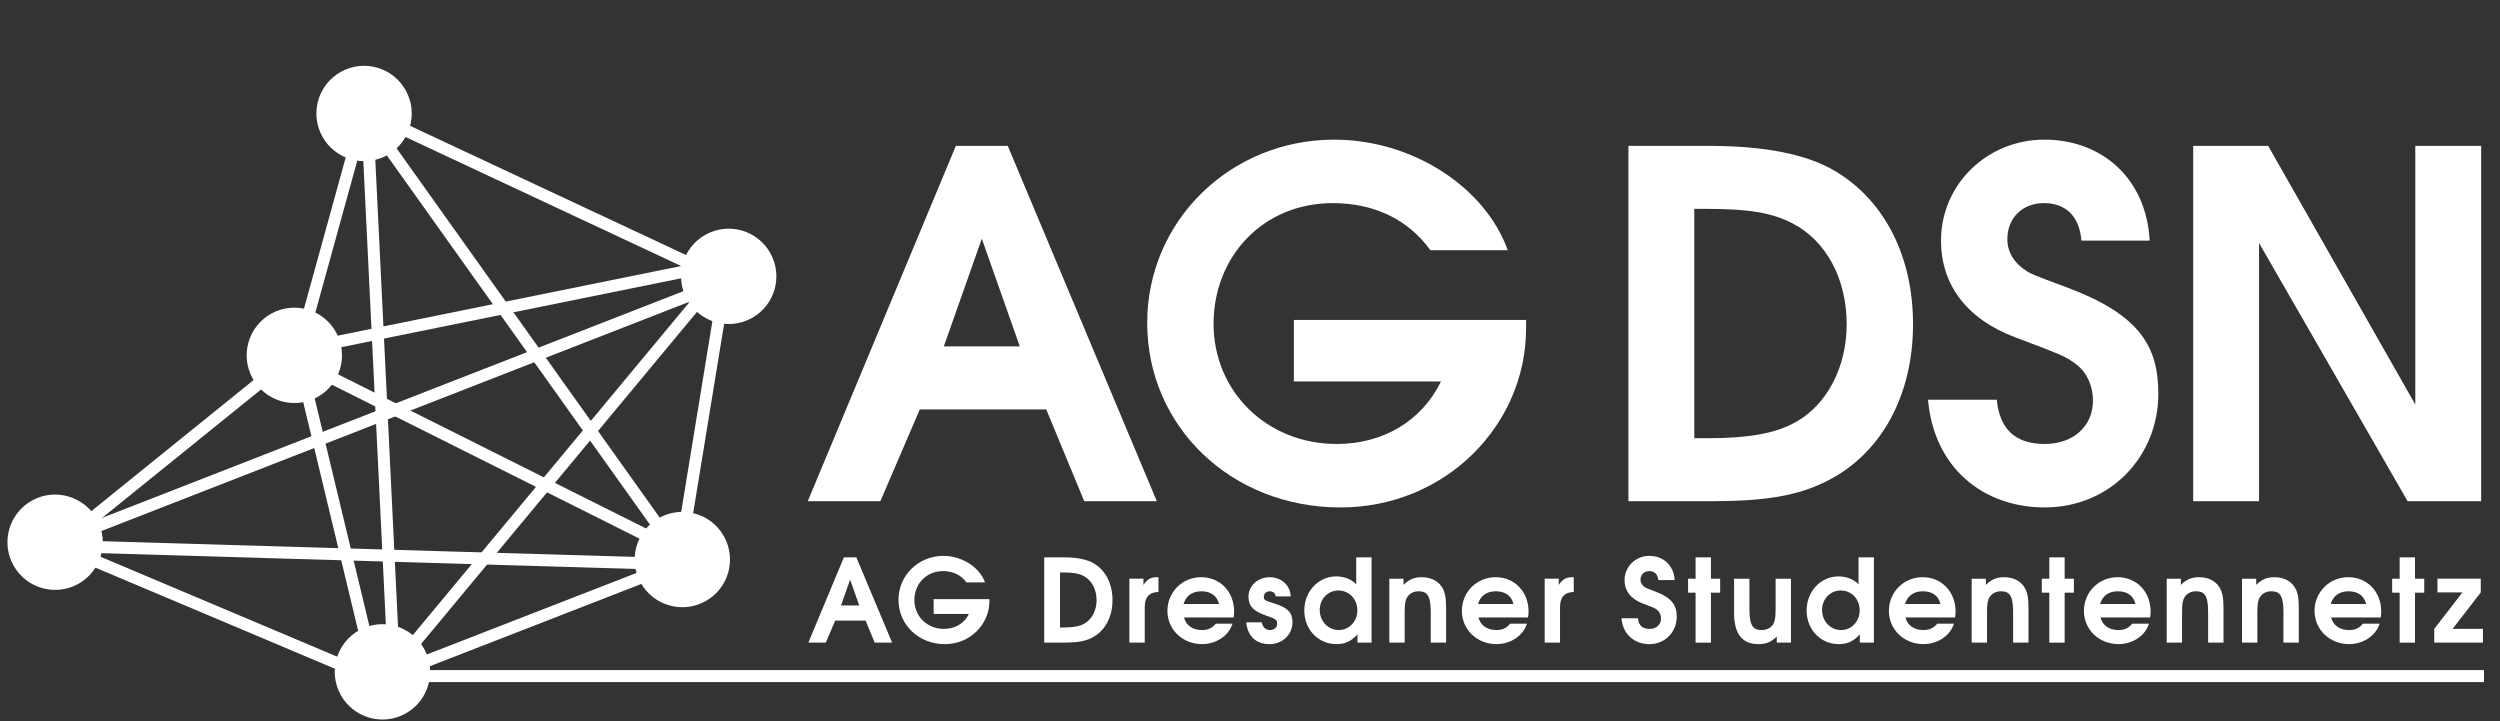 <?xml version="1.0" encoding="UTF-8" standalone="no"?>
<!-- Created with Inkscape (http://www.inkscape.org/) -->

<svg
   xmlns:dc="http://purl.org/dc/elements/1.1/"
   xmlns:cc="http://creativecommons.org/ns#"
   xmlns:rdf="http://www.w3.org/1999/02/22-rdf-syntax-ns#"
   xmlns:svg="http://www.w3.org/2000/svg"
   xmlns="http://www.w3.org/2000/svg"
   xmlns:sodipodi="http://sodipodi.sourceforge.net/DTD/sodipodi-0.dtd"
   xmlns:inkscape="http://www.inkscape.org/namespaces/inkscape"
   id="svg2"
   version="1.1"
   inkscape:version="0.92.2 5c3e80d, 2017-08-06"
   width="277.333"
   height="80"
   xml:space="preserve"
   sodipodi:docname="agdsn_logo_weiß.svg"
   inkscape:export-filename="/home/shreyder/agdsn/dokumente/Logos/agdsn_logo_weiß.png"
   inkscape:export-xdpi="150"
   inkscape:export-ydpi="150"><rect width="100%" height="100%" fill="#333333" stroke="none"/><defs
     id="defs6" /><sodipodi:namedview
     pagecolor="#000000"
     bordercolor="#666666"
     borderopacity="1"
     objecttolerance="10"
     gridtolerance="10"
     guidetolerance="10"
     inkscape:pageopacity="0"
     inkscape:pageshadow="2"
     inkscape:window-width="1890"
     inkscape:window-height="1171"
     id="namedview4"
     showgrid="false"
     showguides="true"
     inkscape:guide-bbox="true"
     inkscape:zoom="4.4884615"
     inkscape:cx="160.8569"
     inkscape:cy="5.8633245"
     inkscape:window-x="30"
     inkscape:window-y="0"
     inkscape:window-maximized="1"
     inkscape:current-layer="g3184"><inkscape:grid
       type="xygrid"
       id="grid3212"
       empspacing="5"
       visible="true"
       enabled="true"
       snapvisiblegridlinesonly="true"
       originx="0"
       originy="0"
       spacingx="1.067"
       spacingy="1.067" /></sodipodi:namedview><g
     id="g10"
     inkscape:groupmode="layer"
     inkscape:label="agdsn_logo"
     transform="matrix(1.25,0,0,-1.25,0,80)"><g
       id="g3184"><path
         d="m 24.071,36.165 c 2.043,1.132 4.618,0.393 5.751,-1.651 1.132,-2.043 0.395,-4.618 -1.649,-5.75 -2.044,-1.132 -4.618,-0.393 -5.751,1.651 -1.132,2.044 -0.395,4.618 1.649,5.75"
         style="fill:#ffffff;fill-opacity:1;fill-rule:nonzero;stroke:none;stroke-width:1.067"
         id="path62"
         inkscape:connector-curvature="0" /><path
         d="m 30.259,57.629 c 2.044,1.132 4.618,0.393 5.751,-1.651 1.132,-2.044 0.394,-4.618 -1.649,-5.75 -2.044,-1.132 -4.618,-0.393 -5.751,1.651 -1.133,2.044 -0.395,4.618 1.649,5.75"
         style="fill:#ffffff;fill-opacity:1;fill-rule:nonzero;stroke:none;stroke-width:1.067"
         id="path64"
         inkscape:connector-curvature="0" /><path
         d="M 2.84,19.58 C 4.883,20.712 7.458,19.973 8.591,17.929 9.724,15.885 8.985,13.311 6.942,12.179 4.898,11.047 2.324,11.786 1.191,13.83 0.058,15.873 0.796,18.448 2.84,19.58"
         style="fill:#ffffff;fill-opacity:1;fill-rule:nonzero;stroke:none;stroke-width:1.067"
         id="path66"
         inkscape:connector-curvature="0" /><path
         d="m 62.62,43.176 c 2.043,1.132 4.618,0.393 5.751,-1.651 1.133,-2.044 0.395,-4.618 -1.649,-5.75 -2.043,-1.132 -4.618,-0.393 -5.751,1.651 -1.133,2.044 -0.395,4.618 1.649,5.75"
         style="fill:#ffffff;fill-opacity:1;fill-rule:nonzero;stroke:none;stroke-width:1.067"
         id="path68"
         inkscape:connector-curvature="0" /><path
         d="m 31.888,8.076 c 2.043,1.132 4.618,0.393 5.751,-1.651 1.133,-2.044 0.395,-4.618 -1.649,-5.75 -2.044,-1.132 -4.618,-0.392 -5.751,1.651 -1.133,2.044 -0.395,4.618 1.649,5.75"
         style="fill:#ffffff;fill-opacity:1;fill-rule:nonzero;stroke:none;stroke-width:1.067"
         id="path70"
         inkscape:connector-curvature="0" /><path
         d="m 58.503,18.043 c 2.044,1.132 4.618,0.393 5.751,-1.651 1.132,-2.044 0.395,-4.618 -1.649,-5.75 -2.043,-1.132 -4.618,-0.393 -5.751,1.651 -1.132,2.044 -0.395,4.618 1.649,5.75"
         style="fill:#ffffff;fill-opacity:1;fill-rule:nonzero;stroke:none;stroke-width:1.067"
         id="path72"
         inkscape:connector-curvature="0" /><path
         style="color:#000000;font-style:normal;font-variant:normal;font-weight:normal;font-stretch:normal;font-size:medium;line-height:normal;font-family:sans-serif;text-indent:0;text-align:start;text-decoration:none;text-decoration-line:none;text-decoration-style:solid;text-decoration-color:#000000;letter-spacing:normal;word-spacing:normal;text-transform:none;writing-mode:lr-tb;direction:ltr;baseline-shift:baseline;text-anchor:start;white-space:normal;clip-rule:nonzero;display:inline;overflow:visible;visibility:visible;opacity:1;isolation:auto;mix-blend-mode:normal;color-interpolation:sRGB;color-interpolation-filters:linearRGB;solid-color:#000000;solid-opacity:1;fill:#ffffff;fill-opacity:1;fill-rule:nonzero;stroke:none;stroke-width:1.067;stroke-linecap:butt;stroke-linejoin:miter;stroke-miterlimit:3.864;stroke-dasharray:none;stroke-dashoffset:0;stroke-opacity:1;color-rendering:auto;image-rendering:auto;shape-rendering:auto;text-rendering:auto;enable-background:accumulate"
         d="M 64.521,38.485 32.508,53.471 32.96,54.438 64.973,39.452 Z"
         id="path74"
         inkscape:connector-curvature="0" /><path
         style="color:#000000;font-style:normal;font-variant:normal;font-weight:normal;font-stretch:normal;font-size:medium;line-height:normal;font-family:sans-serif;text-indent:0;text-align:start;text-decoration:none;text-decoration-line:none;text-decoration-style:solid;text-decoration-color:#000000;letter-spacing:normal;word-spacing:normal;text-transform:none;writing-mode:lr-tb;direction:ltr;baseline-shift:baseline;text-anchor:start;white-space:normal;clip-rule:nonzero;display:inline;overflow:visible;visibility:visible;opacity:1;isolation:auto;mix-blend-mode:normal;color-interpolation:sRGB;color-interpolation-filters:linearRGB;solid-color:#000000;solid-opacity:1;fill:#ffffff;fill-opacity:1;fill-rule:nonzero;stroke:none;stroke-width:1.067;stroke-linecap:butt;stroke-linejoin:miter;stroke-miterlimit:3.864;stroke-dasharray:none;stroke-dashoffset:0;stroke-opacity:1;color-rendering:auto;image-rendering:auto;shape-rendering:auto;text-rendering:auto;enable-background:accumulate"
         d="m 60.962,15.071 -1.052,0.173 3.894,23.81 1.052,-0.171 z"
         id="path76"
         inkscape:connector-curvature="0" /><path
         style="color:#000000;font-style:normal;font-variant:normal;font-weight:normal;font-stretch:normal;font-size:medium;line-height:normal;font-family:sans-serif;text-indent:0;text-align:start;text-decoration:none;text-decoration-line:none;text-decoration-style:solid;text-decoration-color:#000000;letter-spacing:normal;word-spacing:normal;text-transform:none;writing-mode:lr-tb;direction:ltr;baseline-shift:baseline;text-anchor:start;white-space:normal;clip-rule:nonzero;display:inline;overflow:visible;visibility:visible;opacity:1;isolation:auto;mix-blend-mode:normal;color-interpolation:sRGB;color-interpolation-filters:linearRGB;solid-color:#000000;solid-opacity:1;fill:#ffffff;fill-opacity:1;fill-rule:nonzero;stroke:none;stroke-width:1.067;stroke-linecap:butt;stroke-linejoin:miter;stroke-miterlimit:3.864;stroke-dasharray:none;stroke-dashoffset:0;stroke-opacity:1;color-rendering:auto;image-rendering:auto;shape-rendering:auto;text-rendering:auto;enable-background:accumulate"
         d="M 34.056,3.285 33.669,4.281 60.371,14.665 60.756,13.671 Z"
         id="path78"
         inkscape:connector-curvature="0" /><path
         style="color:#000000;font-style:normal;font-variant:normal;font-weight:normal;font-stretch:normal;font-size:medium;line-height:normal;font-family:sans-serif;text-indent:0;text-align:start;text-decoration:none;text-decoration-line:none;text-decoration-style:solid;text-decoration-color:#000000;letter-spacing:normal;word-spacing:normal;text-transform:none;writing-mode:lr-tb;direction:ltr;baseline-shift:baseline;text-anchor:start;white-space:normal;clip-rule:nonzero;display:inline;overflow:visible;visibility:visible;opacity:1;isolation:auto;mix-blend-mode:normal;color-interpolation:sRGB;color-interpolation-filters:linearRGB;solid-color:#000000;solid-opacity:1;fill:#ffffff;fill-opacity:1;fill-rule:nonzero;stroke:none;stroke-width:1.067;stroke-linecap:butt;stroke-linejoin:miter;stroke-miterlimit:3.864;stroke-dasharray:none;stroke-dashoffset:0;stroke-opacity:1;color-rendering:auto;image-rendering:auto;shape-rendering:auto;text-rendering:auto;enable-background:accumulate"
         d="m 32.565,4.775 -6.442,26.806 1.038,0.25 L 33.602,5.025 Z"
         id="path80"
         inkscape:connector-curvature="0" /><path
         style="color:#000000;font-style:normal;font-variant:normal;font-weight:normal;font-stretch:normal;font-size:medium;line-height:normal;font-family:sans-serif;text-indent:0;text-align:start;text-decoration:none;text-decoration-line:none;text-decoration-style:solid;text-decoration-color:#000000;letter-spacing:normal;word-spacing:normal;text-transform:none;writing-mode:lr-tb;direction:ltr;baseline-shift:baseline;text-anchor:start;white-space:normal;clip-rule:nonzero;display:inline;overflow:visible;visibility:visible;opacity:1;isolation:auto;mix-blend-mode:normal;color-interpolation:sRGB;color-interpolation-filters:linearRGB;solid-color:#000000;solid-opacity:1;fill:#ffffff;fill-opacity:1;fill-rule:nonzero;stroke:none;stroke-width:1.067;stroke-linecap:butt;stroke-linejoin:miter;stroke-miterlimit:3.864;stroke-dasharray:none;stroke-dashoffset:0;stroke-opacity:1;color-rendering:auto;image-rendering:auto;shape-rendering:auto;text-rendering:auto;enable-background:accumulate"
         d="M 5.515,15.175 4.844,16.004 25.733,32.881 26.404,32.05 Z"
         id="path82"
         inkscape:connector-curvature="0" /><path
         style="color:#000000;font-style:normal;font-variant:normal;font-weight:normal;font-stretch:normal;font-size:medium;line-height:normal;font-family:sans-serif;text-indent:0;text-align:start;text-decoration:none;text-decoration-line:none;text-decoration-style:solid;text-decoration-color:#000000;letter-spacing:normal;word-spacing:normal;text-transform:none;writing-mode:lr-tb;direction:ltr;baseline-shift:baseline;text-anchor:start;white-space:normal;clip-rule:nonzero;display:inline;overflow:visible;visibility:visible;opacity:1;isolation:auto;mix-blend-mode:normal;color-interpolation:sRGB;color-interpolation-filters:linearRGB;solid-color:#000000;solid-opacity:1;fill:#ffffff;fill-opacity:1;fill-rule:nonzero;stroke:none;stroke-width:1.067;stroke-linecap:butt;stroke-linejoin:miter;stroke-miterlimit:3.864;stroke-dasharray:none;stroke-dashoffset:0;stroke-opacity:1;color-rendering:auto;image-rendering:auto;shape-rendering:auto;text-rendering:auto;enable-background:accumulate"
         d="M 32.875,3.321 4.973,15.098 5.387,16.081 33.29,4.302 Z"
         id="path84"
         inkscape:connector-curvature="0" /><path
         style="color:#000000;font-style:normal;font-variant:normal;font-weight:normal;font-stretch:normal;font-size:medium;line-height:normal;font-family:sans-serif;text-indent:0;text-align:start;text-decoration:none;text-decoration-line:none;text-decoration-style:solid;text-decoration-color:#000000;letter-spacing:normal;word-spacing:normal;text-transform:none;writing-mode:lr-tb;direction:ltr;baseline-shift:baseline;text-anchor:start;white-space:normal;clip-rule:nonzero;display:inline;overflow:visible;visibility:visible;opacity:1;isolation:auto;mix-blend-mode:normal;color-interpolation:sRGB;color-interpolation-filters:linearRGB;solid-color:#000000;solid-opacity:1;fill:#ffffff;fill-opacity:1;fill-rule:nonzero;stroke:none;stroke-width:1.067;stroke-linecap:butt;stroke-linejoin:miter;stroke-miterlimit:3.864;stroke-dasharray:none;stroke-dashoffset:0;stroke-opacity:1;color-rendering:auto;image-rendering:auto;shape-rendering:auto;text-rendering:auto;enable-background:accumulate"
         d="M 33.494,2.185 32.673,2.867 64.335,40.975 65.156,40.294 Z"
         id="path86"
         inkscape:connector-curvature="0" /><path
         style="color:#000000;font-style:normal;font-variant:normal;font-weight:normal;font-stretch:normal;font-size:medium;line-height:normal;font-family:sans-serif;text-indent:0;text-align:start;text-decoration:none;text-decoration-line:none;text-decoration-style:solid;text-decoration-color:#000000;letter-spacing:normal;word-spacing:normal;text-transform:none;writing-mode:lr-tb;direction:ltr;baseline-shift:baseline;text-anchor:start;white-space:normal;clip-rule:nonzero;display:inline;overflow:visible;visibility:visible;opacity:1;isolation:auto;mix-blend-mode:normal;color-interpolation:sRGB;color-interpolation-filters:linearRGB;solid-color:#000000;solid-opacity:1;fill:#ffffff;fill-opacity:1;fill-rule:nonzero;stroke:none;stroke-width:1.067;stroke-linecap:butt;stroke-linejoin:miter;stroke-miterlimit:3.864;stroke-dasharray:none;stroke-dashoffset:0;stroke-opacity:1;color-rendering:auto;image-rendering:auto;shape-rendering:auto;text-rendering:auto;enable-background:accumulate"
         d="m 26.748,32.469 -0.212,1.046 37.69,7.642 0.21,-1.046 z"
         id="path88"
         inkscape:connector-curvature="0" /><path
         style="color:#000000;font-style:normal;font-variant:normal;font-weight:normal;font-stretch:normal;font-size:medium;line-height:normal;font-family:sans-serif;text-indent:0;text-align:start;text-decoration:none;text-decoration-line:none;text-decoration-style:solid;text-decoration-color:#000000;letter-spacing:normal;word-spacing:normal;text-transform:none;writing-mode:lr-tb;direction:ltr;baseline-shift:baseline;text-anchor:start;white-space:normal;clip-rule:nonzero;display:inline;overflow:visible;visibility:visible;opacity:1;isolation:auto;mix-blend-mode:normal;color-interpolation:sRGB;color-interpolation-filters:linearRGB;solid-color:#000000;solid-opacity:1;fill:#ffffff;fill-opacity:1;fill-rule:nonzero;stroke:none;stroke-width:1.067;stroke-linecap:butt;stroke-linejoin:miter;stroke-miterlimit:3.864;stroke-dasharray:none;stroke-dashoffset:0;stroke-opacity:1;color-rendering:auto;image-rendering:auto;shape-rendering:auto;text-rendering:auto;enable-background:accumulate"
         d="M 26.512,30.923 25.485,31.206 31.804,54.096 32.831,53.812 Z"
         id="path90"
         inkscape:connector-curvature="0" /><path
         style="color:#000000;font-style:normal;font-variant:normal;font-weight:normal;font-stretch:normal;font-size:medium;line-height:normal;font-family:sans-serif;text-indent:0;text-align:start;text-decoration:none;text-decoration-line:none;text-decoration-style:solid;text-decoration-color:#000000;letter-spacing:normal;word-spacing:normal;text-transform:none;writing-mode:lr-tb;direction:ltr;baseline-shift:baseline;text-anchor:start;white-space:normal;clip-rule:nonzero;display:inline;overflow:visible;visibility:visible;opacity:1;isolation:auto;mix-blend-mode:normal;color-interpolation:sRGB;color-interpolation-filters:linearRGB;solid-color:#000000;solid-opacity:1;fill:#ffffff;fill-opacity:1;fill-rule:nonzero;stroke:none;stroke-width:1.067;stroke-linecap:butt;stroke-linejoin:miter;stroke-miterlimit:3.864;stroke-dasharray:none;stroke-dashoffset:0;stroke-opacity:1;color-rendering:auto;image-rendering:auto;shape-rendering:auto;text-rendering:auto;enable-background:accumulate"
         d="M 60.419,13.6 31.883,53.646 32.752,54.265 61.288,14.219 Z"
         id="path92"
         inkscape:connector-curvature="0" /><path
         style="color:#000000;font-style:normal;font-variant:normal;font-weight:normal;font-stretch:normal;font-size:medium;line-height:normal;font-family:sans-serif;text-indent:0;text-align:start;text-decoration:none;text-decoration-line:none;text-decoration-style:solid;text-decoration-color:#000000;letter-spacing:normal;word-spacing:normal;text-transform:none;writing-mode:lr-tb;direction:ltr;baseline-shift:baseline;text-anchor:start;white-space:normal;clip-rule:nonzero;display:inline;overflow:visible;visibility:visible;opacity:1;isolation:auto;mix-blend-mode:normal;color-interpolation:sRGB;color-interpolation-filters:linearRGB;solid-color:#000000;solid-opacity:1;fill:#ffffff;fill-opacity:1;fill-rule:nonzero;stroke:none;stroke-width:1.067;stroke-linecap:butt;stroke-linejoin:miter;stroke-miterlimit:3.864;stroke-dasharray:none;stroke-dashoffset:0;stroke-opacity:1;color-rendering:auto;image-rendering:auto;shape-rendering:auto;text-rendering:auto;enable-background:accumulate"
         d="M 60.837,13.375 5.087,15.021 5.121,16.085 60.869,14.442 60.837,13.375 Z"
         id="path94"
         inkscape:connector-curvature="0" /><path
         style="color:#000000;font-style:normal;font-variant:normal;font-weight:normal;font-stretch:normal;font-size:medium;line-height:normal;font-family:sans-serif;text-indent:0;text-align:start;text-decoration:none;text-decoration-line:none;text-decoration-style:solid;text-decoration-color:#000000;letter-spacing:normal;word-spacing:normal;text-transform:none;writing-mode:lr-tb;direction:ltr;baseline-shift:baseline;text-anchor:start;white-space:normal;clip-rule:nonzero;display:inline;overflow:visible;visibility:visible;opacity:1;isolation:auto;mix-blend-mode:normal;color-interpolation:sRGB;color-interpolation-filters:linearRGB;solid-color:#000000;solid-opacity:1;fill:#ffffff;fill-opacity:1;fill-rule:nonzero;stroke:none;stroke-width:1.067;stroke-linecap:butt;stroke-linejoin:miter;stroke-miterlimit:3.864;stroke-dasharray:none;stroke-dashoffset:0;stroke-opacity:1;color-rendering:auto;image-rendering:auto;shape-rendering:auto;text-rendering:auto;enable-background:accumulate"
         d="m 59.781,14.681 -33.823,16.925 0.477,0.954 33.825,-16.925 z"
         id="path96"
         inkscape:connector-curvature="0" /><path
         style="color:#000000;font-style:normal;font-variant:normal;font-weight:normal;font-stretch:normal;font-size:medium;line-height:normal;font-family:sans-serif;text-indent:0;text-align:start;text-decoration:none;text-decoration-line:none;text-decoration-style:solid;text-decoration-color:#000000;letter-spacing:normal;word-spacing:normal;text-transform:none;writing-mode:lr-tb;direction:ltr;baseline-shift:baseline;text-anchor:start;white-space:normal;clip-rule:nonzero;display:inline;overflow:visible;visibility:visible;opacity:1;isolation:auto;mix-blend-mode:normal;color-interpolation:sRGB;color-interpolation-filters:linearRGB;solid-color:#000000;solid-opacity:1;fill:#ffffff;fill-opacity:1;fill-rule:nonzero;stroke:none;stroke-width:1.067;stroke-linecap:butt;stroke-linejoin:miter;stroke-miterlimit:3.864;stroke-dasharray:none;stroke-dashoffset:0;stroke-opacity:1;color-rendering:auto;image-rendering:auto;shape-rendering:auto;text-rendering:auto;enable-background:accumulate"
         d="m 5.029,15.325 -0.388,0.994 61.025,23.798 0.387,-0.996 z"
         id="path98"
         inkscape:connector-curvature="0" /><path
         style="color:#000000;font-style:normal;font-variant:normal;font-weight:normal;font-stretch:normal;font-size:medium;line-height:normal;font-family:sans-serif;text-indent:0;text-align:start;text-decoration:none;text-decoration-line:none;text-decoration-style:solid;text-decoration-color:#000000;letter-spacing:normal;word-spacing:normal;text-transform:none;writing-mode:lr-tb;direction:ltr;baseline-shift:baseline;text-anchor:start;white-space:normal;clip-rule:nonzero;display:inline;overflow:visible;visibility:visible;opacity:1;isolation:auto;mix-blend-mode:normal;color-interpolation:sRGB;color-interpolation-filters:linearRGB;solid-color:#000000;solid-opacity:1;fill:#ffffff;fill-opacity:1;fill-rule:nonzero;stroke:none;stroke-width:1.067;stroke-linecap:butt;stroke-linejoin:miter;stroke-miterlimit:3.864;stroke-dasharray:none;stroke-dashoffset:0;stroke-opacity:1;color-rendering:auto;image-rendering:auto;shape-rendering:auto;text-rendering:auto;enable-background:accumulate"
         d="M 34.477,3.785 32.104,52.567 33.171,52.619 35.544,3.838 34.477,3.785 Z"
         id="path100"
         inkscape:connector-curvature="0" /><g
         aria-label="AG DSN"
         transform="scale(1,-1)"
         style="font-style:normal;font-variant:normal;font-weight:normal;font-stretch:normal;font-size:12.8px;line-height:0%;font-family:FontAwesome;-inkscape-font-specification:FontAwesome;text-align:center;letter-spacing:0px;word-spacing:0px;text-anchor:middle;fill:#ffffff;fill-opacity:1;stroke:none;stroke-width:1.067"
         id="text3091"><path
           d="M 102.663,-19.521 89.436,-51.052 h -4.608 l -13.141,31.531 h 6.443 l 3.499,-8.149 h 11.221 l 3.371,8.149 z M 90.503,-33.26 h -6.741 l 3.371,-9.557 z"
           style="font-style:normal;font-variant:normal;font-weight:bold;font-stretch:normal;font-size:42.667px;line-height:1.25;font-family:'TeX Gyre Adventor';-inkscape-font-specification:'TeX Gyre Adventor Bold';letter-spacing:-0.939;fill:#ffffff;fill-opacity:1;stroke-width:1.067"
           id="path4529" /><path
           d="m 135.434,-34.839 v -0.768 h -20.608 v 5.461 h 13.056 c -1.707,3.499 -5.12,5.547 -9.259,5.547 -6.187,0 -10.923,-4.651 -10.923,-10.667 0,-5.931 4.352,-10.709 10.581,-10.709 3.669,0 6.699,1.451 8.661,4.181 h 6.869 c -2.048,-5.675 -8.533,-9.813 -15.403,-9.813 -9.216,0 -16.597,7.211 -16.597,16.256 0,9.216 7.467,16.384 17.152,16.384 9.301,0 16.469,-7.296 16.469,-15.872 z"
           style="font-style:normal;font-variant:normal;font-weight:bold;font-stretch:normal;font-size:42.667px;line-height:1.25;font-family:'TeX Gyre Adventor';-inkscape-font-specification:'TeX Gyre Adventor Bold';letter-spacing:-0.939;fill:#ffffff;fill-opacity:1;stroke-width:1.067"
           id="path4531" /><path
           d="m 169.775,-35.223 c 0,-5.973 -2.475,-10.923 -6.869,-13.568 -2.475,-1.493 -6.229,-2.261 -11.179,-2.261 h -7.211 v 31.531 h 7.339 c 4.779,0 7.637,-0.469 10.197,-1.749 4.864,-2.389 7.723,-7.595 7.723,-13.952 z m -5.888,0 c 0,3.797 -1.749,7.168 -4.565,8.704 -1.749,0.981 -4.181,1.408 -7.68,1.408 h -1.28 v -20.352 h 1.152 c 3.712,0 5.717,0.341 7.552,1.28 2.987,1.536 4.821,4.907 4.821,8.96 z"
           style="font-style:normal;font-variant:normal;font-weight:bold;font-stretch:normal;font-size:42.667px;line-height:1.25;font-family:'TeX Gyre Adventor';-inkscape-font-specification:'TeX Gyre Adventor Bold';letter-spacing:-0.939;fill:#ffffff;fill-opacity:1;stroke-width:1.067"
           id="path4533" /><path
           d="m 191.543,-29.079 c 0,-4.267 -1.749,-7.04 -8.149,-9.429 -2.987,-1.109 -3.072,-1.152 -3.499,-1.408 -1.152,-0.725 -1.749,-1.707 -1.749,-2.859 0,-1.877 1.323,-3.2 3.243,-3.2 1.963,0 3.157,1.195 3.328,3.328 h 6.059 c -0.299,-5.547 -4.267,-8.96 -9.344,-8.96 -5.077,0 -9.173,3.968 -9.173,8.96 0,3.968 2.347,6.997 6.571,8.576 4.181,1.579 4.523,1.707 5.461,2.432 0.939,0.725 1.451,1.92 1.451,3.2 0,2.261 -1.749,3.84 -4.267,3.84 -2.603,0 -4.011,-1.28 -4.267,-3.925 h -6.101 c 0.512,5.973 4.821,9.557 10.368,9.557 5.675,0 10.069,-4.395 10.069,-10.112 z"
           style="font-style:normal;font-variant:normal;font-weight:bold;font-stretch:normal;font-size:42.667px;line-height:1.25;font-family:'TeX Gyre Adventor';-inkscape-font-specification:'TeX Gyre Adventor Bold';letter-spacing:-0.939;fill:#ffffff;fill-opacity:1;stroke-width:1.067"
           id="path4535" /><path
           d="m 220.195,-19.521 v -31.531 h -5.845 v 22.955 l -13.056,-22.955 h -6.656 v 31.531 h 5.845 v -22.912 l 13.184,22.912 z"
           style="font-style:normal;font-variant:normal;font-weight:bold;font-stretch:normal;font-size:42.667px;line-height:1.25;font-family:'TeX Gyre Adventor';-inkscape-font-specification:'TeX Gyre Adventor Bold';letter-spacing:-0.939;fill:#ffffff;fill-opacity:1;stroke-width:1.067"
           id="path4537" /></g><g
         aria-label="AG Dresdner Studentennetz"
         transform="scale(1,-1)"
         style="font-style:normal;font-variant:normal;font-weight:normal;font-stretch:normal;font-size:12.8px;line-height:0%;font-family:FontAwesome;-inkscape-font-specification:FontAwesome;text-align:center;letter-spacing:0px;word-spacing:0px;text-anchor:middle;fill:#ffffff;fill-opacity:1;stroke:none;stroke-width:1.067"
         id="text3101"><path
           d="m 79.172,-6.969 -3.174,-7.567 h -1.106 l -3.154,7.567 h 1.546 l 0.84,-1.956 h 2.693 l 0.809,1.956 z m -2.918,-3.297 h -1.618 l 0.809,-2.294 z"
           style="font-style:normal;font-variant:normal;font-weight:bold;font-stretch:normal;font-size:10.24px;line-height:1.25;font-family:'TeX Gyre Adventor';-inkscape-font-specification:'TeX Gyre Adventor Bold';text-align:start;letter-spacing:0.543;text-anchor:start;fill:#ffffff;fill-opacity:1;stroke-width:1.067"
           id="path4540" /><path
           d="m 87.805,-10.645 v -0.184 h -4.946 v 1.311 h 3.133 c -0.41,0.84 -1.229,1.331 -2.222,1.331 -1.485,0 -2.621,-1.116 -2.621,-2.56 0,-1.423 1.044,-2.57 2.54,-2.57 0.881,0 1.608,0.348 2.079,1.004 h 1.649 c -0.492,-1.362 -2.048,-2.355 -3.697,-2.355 -2.212,0 -3.983,1.731 -3.983,3.901 0,2.212 1.792,3.932 4.116,3.932 2.232,0 3.953,-1.751 3.953,-3.809 z"
           style="font-style:normal;font-variant:normal;font-weight:bold;font-stretch:normal;font-size:10.24px;line-height:1.25;font-family:'TeX Gyre Adventor';-inkscape-font-specification:'TeX Gyre Adventor Bold';text-align:start;letter-spacing:0.543;text-anchor:start;fill:#ffffff;fill-opacity:1;stroke-width:1.067"
           id="path4542" /><path
           d="m 98.732,-10.738 c 0,-1.434 -0.594,-2.621 -1.649,-3.256 -0.594,-0.358 -1.495,-0.543 -2.683,-0.543 h -1.731 v 7.567 h 1.761 c 1.147,0 1.833,-0.113 2.447,-0.42 1.167,-0.573 1.853,-1.823 1.853,-3.348 z m -1.413,0 c 0,0.911 -0.42,1.72 -1.096,2.089 -0.42,0.236 -1.004,0.338 -1.843,0.338 h -0.307 v -4.884 h 0.276 c 0.891,0 1.372,0.082 1.812,0.307 0.717,0.369 1.157,1.178 1.157,2.15 z"
           style="font-style:normal;font-variant:normal;font-weight:bold;font-stretch:normal;font-size:10.24px;line-height:1.25;font-family:'TeX Gyre Adventor';-inkscape-font-specification:'TeX Gyre Adventor Bold';text-align:start;letter-spacing:0.543;text-anchor:start;fill:#ffffff;fill-opacity:1;stroke-width:1.067"
           id="path4544" /><path
           d="m 102.809,-11.465 v -1.311 h -0.102 c -0.584,0 -0.87,0.164 -1.229,0.686 v -0.553 h -1.249 v 5.673 h 1.362 v -3.154 c 0,-0.881 0.399,-1.321 1.219,-1.341 z"
           style="font-style:normal;font-variant:normal;font-weight:bold;font-stretch:normal;font-size:10.24px;line-height:1.25;font-family:'TeX Gyre Adventor';-inkscape-font-specification:'TeX Gyre Adventor Bold';text-align:start;letter-spacing:0.543;text-anchor:start;fill:#ffffff;fill-opacity:1;stroke-width:1.067"
           id="path4546" /><path
           d="m 109.524,-9.724 c 0,-1.761 -1.239,-3.052 -2.929,-3.052 -1.669,0 -2.99,1.321 -2.99,2.99 0,1.659 1.341,2.949 3.072,2.949 1.147,0 2.324,-0.645 2.703,-1.812 h -1.485 c -0.348,0.41 -0.686,0.563 -1.249,0.563 -0.809,0 -1.403,-0.43 -1.567,-1.116 h 4.393 c 0.041,-0.195 0.051,-0.317 0.051,-0.522 z m -1.341,-0.676 h -3.144 c 0.215,-0.727 0.768,-1.126 1.577,-1.126 0.84,0 1.393,0.399 1.567,1.126 z"
           style="font-style:normal;font-variant:normal;font-weight:bold;font-stretch:normal;font-size:10.24px;line-height:1.25;font-family:'TeX Gyre Adventor';-inkscape-font-specification:'TeX Gyre Adventor Bold';text-align:start;letter-spacing:0.543;text-anchor:start;fill:#ffffff;fill-opacity:1;stroke-width:1.067"
           id="path4548" /><path
           d="m 114.702,-8.771 c 0,-0.84 -0.389,-1.29 -1.577,-1.659 -0.932,-0.297 -0.963,-0.317 -0.963,-0.614 0,-0.276 0.225,-0.481 0.522,-0.481 0.287,0 0.471,0.154 0.532,0.451 h 1.331 c -0.051,-1.065 -0.901,-1.7 -1.864,-1.7 -1.055,0 -1.884,0.758 -1.884,1.731 0,0.829 0.451,1.3 1.577,1.679 0.911,0.307 0.963,0.399 0.963,0.727 0,0.317 -0.266,0.553 -0.614,0.553 -0.399,0 -0.625,-0.205 -0.758,-0.686 h -1.372 c 0.143,1.321 0.952,1.935 2.079,1.935 1.137,0 2.028,-0.85 2.028,-1.935 z"
           style="font-style:normal;font-variant:normal;font-weight:bold;font-stretch:normal;font-size:10.24px;line-height:1.25;font-family:'TeX Gyre Adventor';-inkscape-font-specification:'TeX Gyre Adventor Bold';text-align:start;letter-spacing:0.543;text-anchor:start;fill:#ffffff;fill-opacity:1;stroke-width:1.067"
           id="path4550" /><path
           d="m 121.721,-6.969 v -7.567 h -1.362 v 2.396 c -0.399,-0.44 -1.055,-0.707 -1.772,-0.707 -1.587,0 -2.836,1.331 -2.836,3.031 0,1.679 1.239,2.98 2.847,2.98 0.768,0 1.331,-0.256 1.874,-0.87 v 0.737 z m -1.26,-2.867 c 0,0.983 -0.727,1.751 -1.649,1.751 -0.952,0 -1.69,-0.788 -1.69,-1.792 0,-0.963 0.727,-1.72 1.659,-1.72 0.952,0 1.679,0.768 1.679,1.761 z"
           style="font-style:normal;font-variant:normal;font-weight:bold;font-stretch:normal;font-size:10.24px;line-height:1.25;font-family:'TeX Gyre Adventor';-inkscape-font-specification:'TeX Gyre Adventor Bold';text-align:start;letter-spacing:0.543;text-anchor:start;fill:#ffffff;fill-opacity:1;stroke-width:1.067"
           id="path4552" /><path
           d="m 128.337,-6.969 v -3.041 c 0,-1.014 -0.102,-1.505 -0.41,-1.946 -0.369,-0.532 -0.983,-0.819 -1.772,-0.819 -0.645,0 -1.096,0.195 -1.597,0.676 v -0.543 h -1.26 v 5.673 h 1.362 v -2.673 c 0,-0.758 0.051,-1.085 0.225,-1.362 0.215,-0.338 0.573,-0.522 1.004,-0.522 0.676,0 1.085,0.266 1.085,1.782 v 2.775 z"
           style="font-style:normal;font-variant:normal;font-weight:bold;font-stretch:normal;font-size:10.24px;line-height:1.25;font-family:'TeX Gyre Adventor';-inkscape-font-specification:'TeX Gyre Adventor Bold';text-align:start;letter-spacing:0.543;text-anchor:start;fill:#ffffff;fill-opacity:1;stroke-width:1.067"
           id="path4554" /><path
           d="m 135.655,-9.724 c 0,-1.761 -1.239,-3.052 -2.929,-3.052 -1.669,0 -2.99,1.321 -2.99,2.99 0,1.659 1.341,2.949 3.072,2.949 1.147,0 2.324,-0.645 2.703,-1.812 h -1.485 c -0.348,0.41 -0.686,0.563 -1.249,0.563 -0.809,0 -1.403,-0.43 -1.567,-1.116 h 4.393 c 0.041,-0.195 0.051,-0.317 0.051,-0.522 z m -1.341,-0.676 h -3.144 c 0.215,-0.727 0.768,-1.126 1.577,-1.126 0.84,0 1.393,0.399 1.567,1.126 z"
           style="font-style:normal;font-variant:normal;font-weight:bold;font-stretch:normal;font-size:10.24px;line-height:1.25;font-family:'TeX Gyre Adventor';-inkscape-font-specification:'TeX Gyre Adventor Bold';text-align:start;letter-spacing:0.543;text-anchor:start;fill:#ffffff;fill-opacity:1;stroke-width:1.067"
           id="path4556" /><path
           d="m 139.665,-11.465 v -1.311 h -0.102 c -0.584,0 -0.87,0.164 -1.229,0.686 v -0.553 h -1.249 v 5.673 h 1.362 v -3.154 c 0,-0.881 0.399,-1.321 1.219,-1.341 z"
           style="font-style:normal;font-variant:normal;font-weight:bold;font-stretch:normal;font-size:10.24px;line-height:1.25;font-family:'TeX Gyre Adventor';-inkscape-font-specification:'TeX Gyre Adventor Bold';text-align:start;letter-spacing:0.543;text-anchor:start;fill:#ffffff;fill-opacity:1;stroke-width:1.067"
           id="path4558" /><path
           d="m 148.804,-9.263 c 0,-1.024 -0.42,-1.69 -1.956,-2.263 -0.717,-0.266 -0.737,-0.276 -0.84,-0.338 -0.276,-0.174 -0.42,-0.41 -0.42,-0.686 0,-0.451 0.317,-0.768 0.778,-0.768 0.471,0 0.758,0.287 0.799,0.799 h 1.454 c -0.072,-1.331 -1.024,-2.15 -2.243,-2.15 -1.219,0 -2.202,0.952 -2.202,2.15 0,0.952 0.563,1.679 1.577,2.058 1.004,0.379 1.085,0.41 1.311,0.584 0.225,0.174 0.348,0.461 0.348,0.768 0,0.543 -0.42,0.922 -1.024,0.922 -0.625,0 -0.963,-0.307 -1.024,-0.942 h -1.464 c 0.123,1.434 1.157,2.294 2.488,2.294 1.362,0 2.417,-1.055 2.417,-2.427 z"
           style="font-style:normal;font-variant:normal;font-weight:bold;font-stretch:normal;font-size:10.24px;line-height:1.25;font-family:'TeX Gyre Adventor';-inkscape-font-specification:'TeX Gyre Adventor Bold';text-align:start;letter-spacing:0.543;text-anchor:start;fill:#ffffff;fill-opacity:1;stroke-width:1.067"
           id="path4560" /><path
           d="m 152.658,-11.403 v -1.239 h -0.819 v -1.894 h -1.362 v 1.894 h -0.666 v 1.239 h 0.666 v 4.434 h 1.362 v -4.434 z"
           style="font-style:normal;font-variant:normal;font-weight:bold;font-stretch:normal;font-size:10.24px;line-height:1.25;font-family:'TeX Gyre Adventor';-inkscape-font-specification:'TeX Gyre Adventor Bold';text-align:start;letter-spacing:0.543;text-anchor:start;fill:#ffffff;fill-opacity:1;stroke-width:1.067"
           id="path4562" /><path
           d="m 158.942,-6.969 v -5.673 h -1.362 v 2.673 c 0,0.758 -0.061,1.106 -0.215,1.362 -0.205,0.328 -0.573,0.522 -1.034,0.522 -0.655,0 -1.075,-0.276 -1.075,-1.782 v -2.775 h -1.362 v 3.041 c 0,1.997 0.84,2.765 2.161,2.765 0.686,0 1.116,-0.174 1.628,-0.676 v 0.543 z"
           style="font-style:normal;font-variant:normal;font-weight:bold;font-stretch:normal;font-size:10.24px;line-height:1.25;font-family:'TeX Gyre Adventor';-inkscape-font-specification:'TeX Gyre Adventor Bold';text-align:start;letter-spacing:0.543;text-anchor:start;fill:#ffffff;fill-opacity:1;stroke-width:1.067"
           id="path4564" /><path
           d="m 166.301,-6.969 v -7.567 h -1.362 v 2.396 c -0.399,-0.44 -1.055,-0.707 -1.772,-0.707 -1.587,0 -2.836,1.331 -2.836,3.031 0,1.679 1.239,2.98 2.847,2.98 0.768,0 1.331,-0.256 1.874,-0.87 v 0.737 z m -1.26,-2.867 c 0,0.983 -0.727,1.751 -1.649,1.751 -0.952,0 -1.69,-0.788 -1.69,-1.792 0,-0.963 0.727,-1.72 1.659,-1.72 0.952,0 1.679,0.768 1.679,1.761 z"
           style="font-style:normal;font-variant:normal;font-weight:bold;font-stretch:normal;font-size:10.24px;line-height:1.25;font-family:'TeX Gyre Adventor';-inkscape-font-specification:'TeX Gyre Adventor Bold';text-align:start;letter-spacing:0.543;text-anchor:start;fill:#ffffff;fill-opacity:1;stroke-width:1.067"
           id="path4566" /><path
           d="m 173.552,-9.724 c 0,-1.761 -1.239,-3.052 -2.929,-3.052 -1.669,0 -2.99,1.321 -2.99,2.99 0,1.659 1.341,2.949 3.072,2.949 1.147,0 2.324,-0.645 2.703,-1.812 h -1.485 c -0.348,0.41 -0.686,0.563 -1.249,0.563 -0.809,0 -1.403,-0.43 -1.567,-1.116 h 4.393 c 0.041,-0.195 0.051,-0.317 0.051,-0.522 z m -1.341,-0.676 h -3.144 c 0.215,-0.727 0.768,-1.126 1.577,-1.126 0.84,0 1.393,0.399 1.567,1.126 z"
           style="font-style:normal;font-variant:normal;font-weight:bold;font-stretch:normal;font-size:10.24px;line-height:1.25;font-family:'TeX Gyre Adventor';-inkscape-font-specification:'TeX Gyre Adventor Bold';text-align:start;letter-spacing:0.543;text-anchor:start;fill:#ffffff;fill-opacity:1;stroke-width:1.067"
           id="path4568" /><path
           d="m 180.02,-6.969 v -3.041 c 0,-1.014 -0.102,-1.505 -0.41,-1.946 -0.369,-0.532 -0.983,-0.819 -1.772,-0.819 -0.645,0 -1.096,0.195 -1.597,0.676 v -0.543 h -1.26 v 5.673 h 1.362 v -2.673 c 0,-0.758 0.051,-1.085 0.225,-1.362 0.215,-0.338 0.573,-0.522 1.004,-0.522 0.676,0 1.085,0.266 1.085,1.782 v 2.775 z"
           style="font-style:normal;font-variant:normal;font-weight:bold;font-stretch:normal;font-size:10.24px;line-height:1.25;font-family:'TeX Gyre Adventor';-inkscape-font-specification:'TeX Gyre Adventor Bold';text-align:start;letter-spacing:0.543;text-anchor:start;fill:#ffffff;fill-opacity:1;stroke-width:1.067"
           id="path4570" /><path
           d="m 184.05,-11.403 v -1.239 h -0.819 v -1.894 h -1.362 v 1.894 h -0.666 v 1.239 h 0.666 v 4.434 h 1.362 v -4.434 z"
           style="font-style:normal;font-variant:normal;font-weight:bold;font-stretch:normal;font-size:10.24px;line-height:1.25;font-family:'TeX Gyre Adventor';-inkscape-font-specification:'TeX Gyre Adventor Bold';text-align:start;letter-spacing:0.543;text-anchor:start;fill:#ffffff;fill-opacity:1;stroke-width:1.067"
           id="path4572" /><path
           d="m 190.86,-9.724 c 0,-1.761 -1.239,-3.052 -2.929,-3.052 -1.669,0 -2.99,1.321 -2.99,2.99 0,1.659 1.341,2.949 3.072,2.949 1.147,0 2.324,-0.645 2.703,-1.812 h -1.485 c -0.348,0.41 -0.686,0.563 -1.249,0.563 -0.809,0 -1.403,-0.43 -1.567,-1.116 h 4.393 c 0.041,-0.195 0.051,-0.317 0.051,-0.522 z m -1.341,-0.676 h -3.144 c 0.215,-0.727 0.768,-1.126 1.577,-1.126 0.84,0 1.393,0.399 1.567,1.126 z"
           style="font-style:normal;font-variant:normal;font-weight:bold;font-stretch:normal;font-size:10.24px;line-height:1.25;font-family:'TeX Gyre Adventor';-inkscape-font-specification:'TeX Gyre Adventor Bold';text-align:start;letter-spacing:0.543;text-anchor:start;fill:#ffffff;fill-opacity:1;stroke-width:1.067"
           id="path4574" /><path
           d="m 197.327,-6.969 v -3.041 c 0,-1.014 -0.102,-1.505 -0.41,-1.946 -0.369,-0.532 -0.983,-0.819 -1.772,-0.819 -0.645,0 -1.096,0.195 -1.597,0.676 v -0.543 h -1.26 v 5.673 h 1.362 v -2.673 c 0,-0.758 0.051,-1.085 0.225,-1.362 0.215,-0.338 0.573,-0.522 1.004,-0.522 0.676,0 1.085,0.266 1.085,1.782 v 2.775 z"
           style="font-style:normal;font-variant:normal;font-weight:bold;font-stretch:normal;font-size:10.24px;line-height:1.25;font-family:'TeX Gyre Adventor';-inkscape-font-specification:'TeX Gyre Adventor Bold';text-align:start;letter-spacing:0.543;text-anchor:start;fill:#ffffff;fill-opacity:1;stroke-width:1.067"
           id="path4576" /><path
           d="m 204.01,-6.969 v -3.041 c 0,-1.014 -0.102,-1.505 -0.41,-1.946 -0.369,-0.532 -0.983,-0.819 -1.772,-0.819 -0.645,0 -1.096,0.195 -1.597,0.676 v -0.543 h -1.26 v 5.673 h 1.362 v -2.673 c 0,-0.758 0.051,-1.085 0.225,-1.362 0.215,-0.338 0.573,-0.522 1.004,-0.522 0.676,0 1.085,0.266 1.085,1.782 v 2.775 z"
           style="font-style:normal;font-variant:normal;font-weight:bold;font-stretch:normal;font-size:10.24px;line-height:1.25;font-family:'TeX Gyre Adventor';-inkscape-font-specification:'TeX Gyre Adventor Bold';text-align:start;letter-spacing:0.543;text-anchor:start;fill:#ffffff;fill-opacity:1;stroke-width:1.067"
           id="path4578" /><path
           d="m 211.327,-9.724 c 0,-1.761 -1.239,-3.052 -2.929,-3.052 -1.669,0 -2.99,1.321 -2.99,2.99 0,1.659 1.341,2.949 3.072,2.949 1.147,0 2.324,-0.645 2.703,-1.812 h -1.485 c -0.348,0.41 -0.686,0.563 -1.249,0.563 -0.809,0 -1.403,-0.43 -1.567,-1.116 h 4.393 c 0.041,-0.195 0.051,-0.317 0.051,-0.522 z m -1.341,-0.676 h -3.144 c 0.215,-0.727 0.768,-1.126 1.577,-1.126 0.84,0 1.393,0.399 1.567,1.126 z"
           style="font-style:normal;font-variant:normal;font-weight:bold;font-stretch:normal;font-size:10.24px;line-height:1.25;font-family:'TeX Gyre Adventor';-inkscape-font-specification:'TeX Gyre Adventor Bold';text-align:start;letter-spacing:0.543;text-anchor:start;fill:#ffffff;fill-opacity:1;stroke-width:1.067"
           id="path4580" /><path
           d="m 215.143,-11.403 v -1.239 h -0.819 v -1.894 h -1.362 v 1.894 h -0.666 v 1.239 h 0.666 v 4.434 h 1.362 v -4.434 z"
           style="font-style:normal;font-variant:normal;font-weight:bold;font-stretch:normal;font-size:10.24px;line-height:1.25;font-family:'TeX Gyre Adventor';-inkscape-font-specification:'TeX Gyre Adventor Bold';text-align:start;letter-spacing:0.543;text-anchor:start;fill:#ffffff;fill-opacity:1;stroke-width:1.067"
           id="path4582" /><path
           d="m 220.352,-6.969 v -1.219 h -2.693 l 2.499,-3.236 v -1.219 h -3.84 v 1.219 h 2.212 l -2.499,3.236 v 1.219 z"
           style="font-style:normal;font-variant:normal;font-weight:bold;font-stretch:normal;font-size:10.24px;line-height:1.25;font-family:'TeX Gyre Adventor';-inkscape-font-specification:'TeX Gyre Adventor Bold';text-align:start;letter-spacing:0.543;text-anchor:start;fill:#ffffff;fill-opacity:1;stroke-width:1.067"
           id="path4584" /></g><g
         id="g3995"
         transform="matrix(1.014,0,0,1.014,-0.48,8.621)"
         style="fill:#ffffff;fill-opacity:1"><path
           style="color:#000000;font-style:normal;font-variant:normal;font-weight:normal;font-stretch:normal;font-size:medium;line-height:normal;font-family:sans-serif;text-indent:0;text-align:start;text-decoration:none;text-decoration-line:none;text-decoration-style:solid;text-decoration-color:#000000;letter-spacing:normal;word-spacing:normal;text-transform:none;writing-mode:lr-tb;direction:ltr;baseline-shift:baseline;text-anchor:start;white-space:normal;clip-rule:nonzero;display:inline;overflow:visible;visibility:visible;opacity:1;isolation:auto;mix-blend-mode:normal;color-interpolation:sRGB;color-interpolation-filters:linearRGB;solid-color:#000000;solid-opacity:1;fill:#ffffff;fill-opacity:1;fill-rule:nonzero;stroke:none;stroke-width:1.051;stroke-linecap:butt;stroke-linejoin:miter;stroke-miterlimit:3.864;stroke-dasharray:none;stroke-dashoffset:0;stroke-opacity:1;color-rendering:auto;image-rendering:auto;shape-rendering:auto;text-rendering:auto;enable-background:accumulate"
           d="m 34.104,-5.083 v 1.05 H 217.875 v -1.05 z"
           id="path14-4"
           inkscape:connector-curvature="0" /></g></g></g></svg>